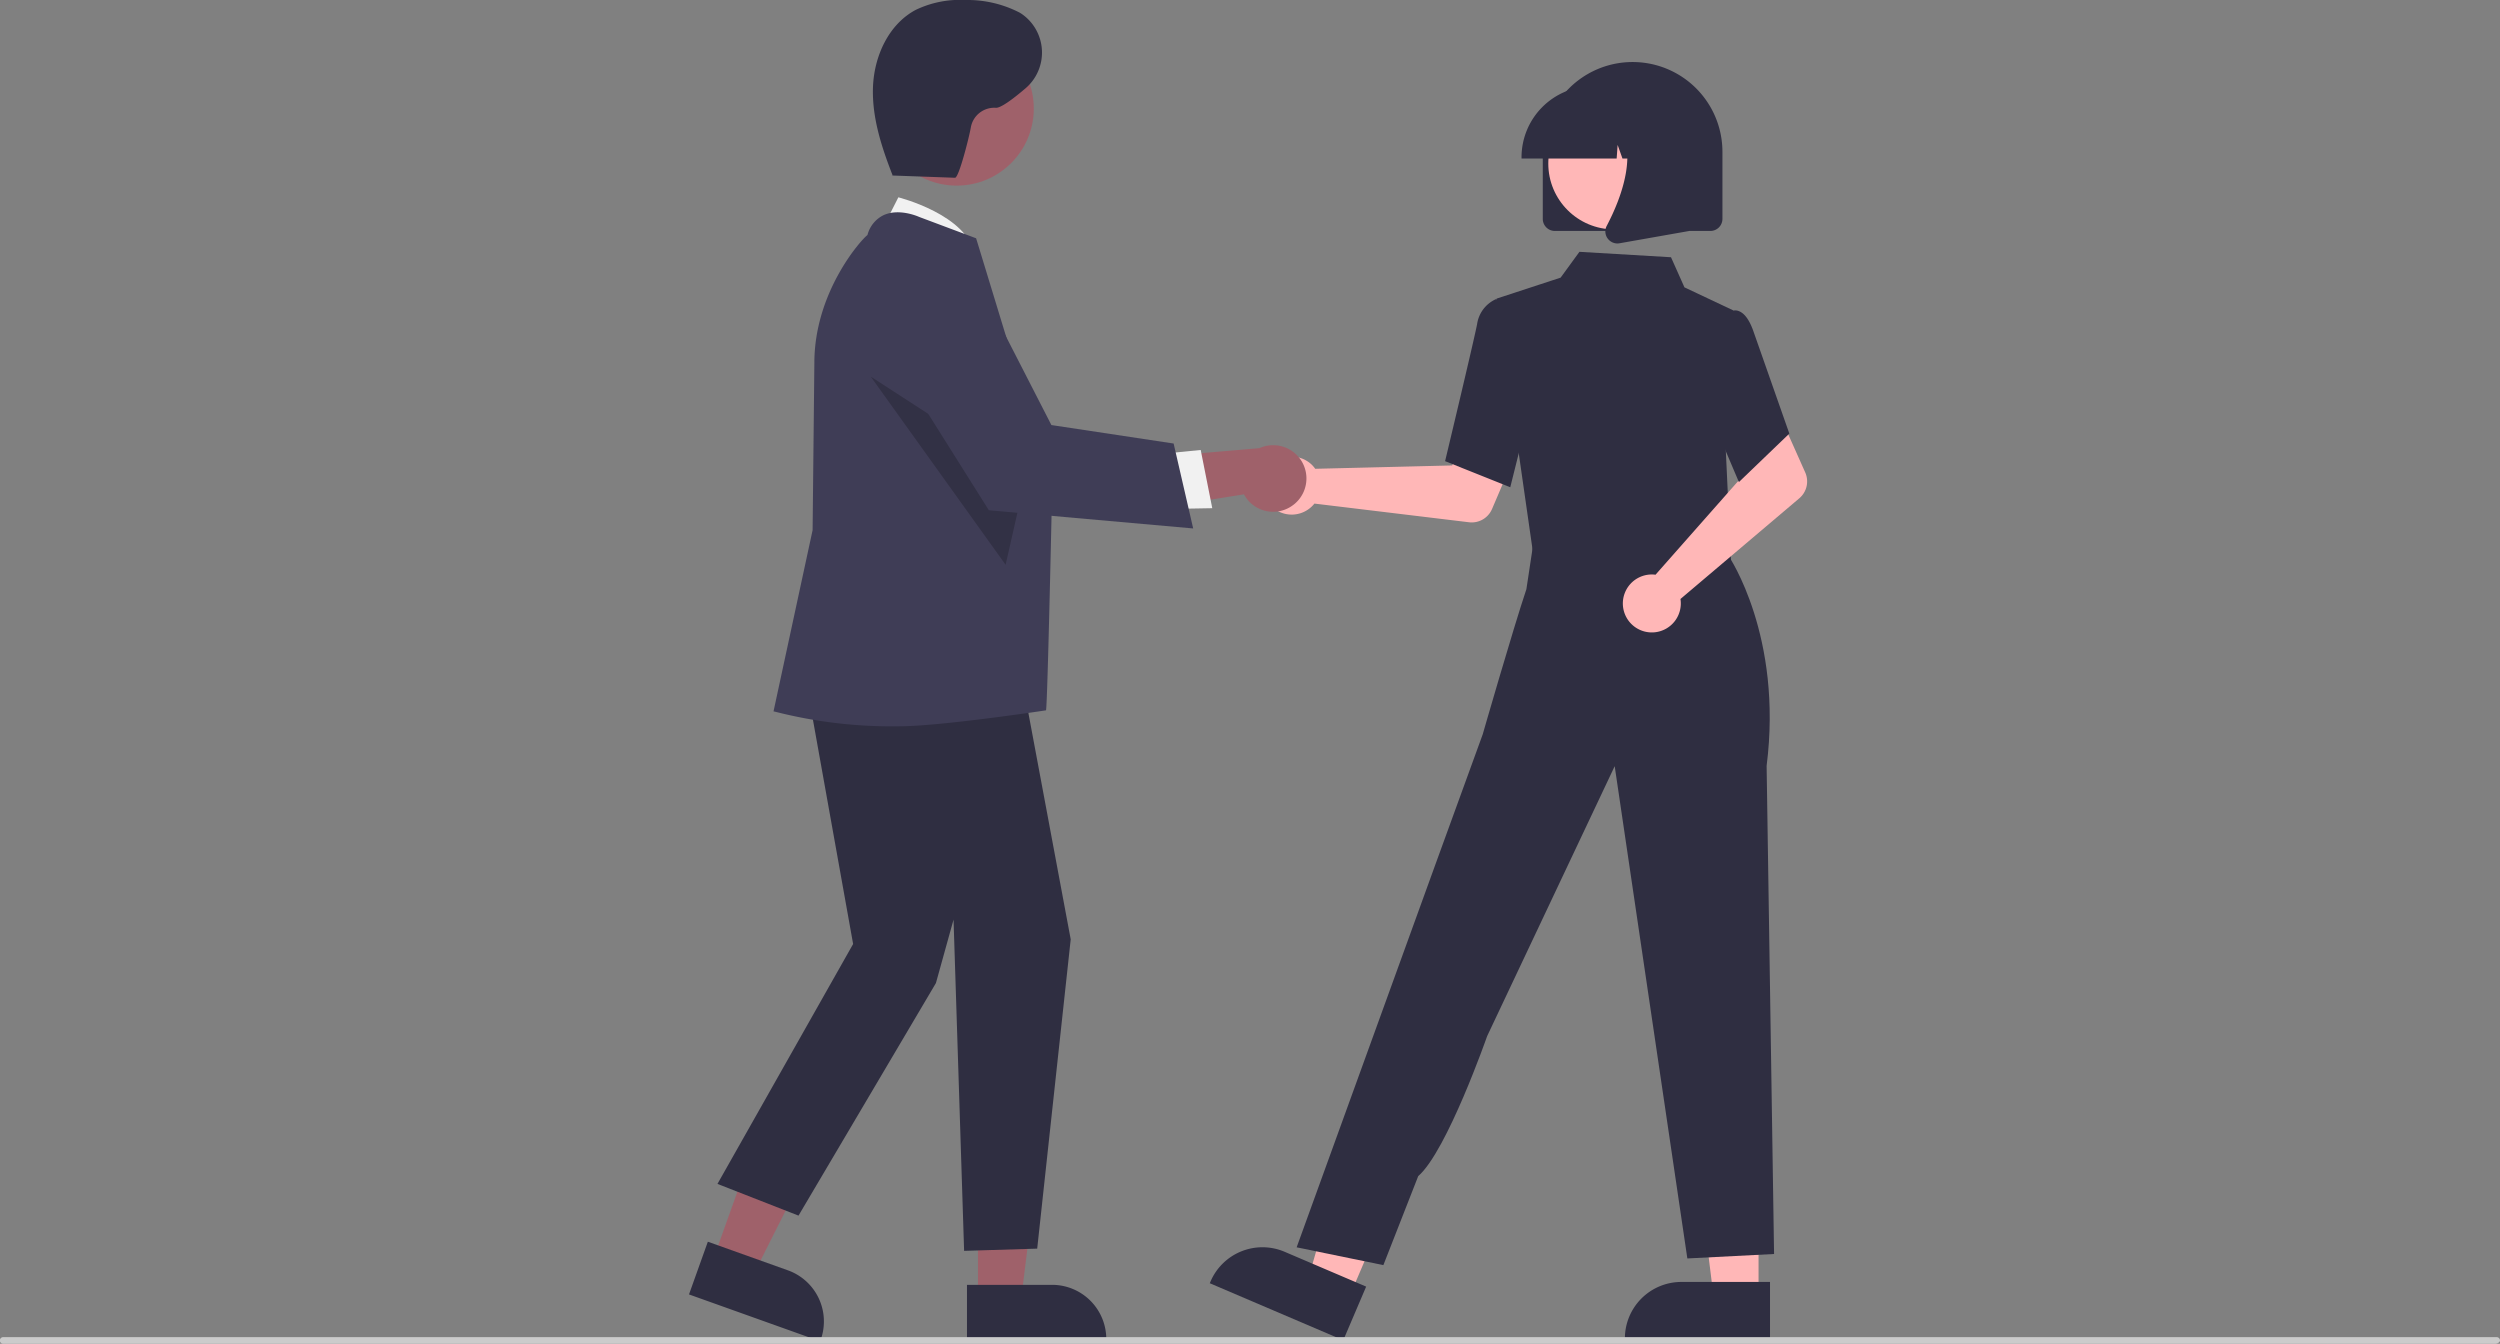 <svg xmlns="http://www.w3.org/2000/svg" width="412.239" height="221.592"
    viewBox="0 0 412.239 221.592">
  <rect x="0" y="0" width="412.239" height="221.592" fill="#808080" stroke="none"/>
  <g id="Group_30" data-name="Group 30" transform="translate(-8 -198.021)">
    <path id="Path_31" data-name="Path 31"
        d="M611.967,544.635a4.79,4.79,0,0,1,.482.581l22.573-.552,2.633-4.812,7.782,3.025-3.834,8.972a3.642,3.642,0,0,1-3.786,2.185l-25.5-3.081a4.779,4.779,0,1,1-.346-6.317Z"
        transform="translate(-387.574 -269.893)" fill="#ffb7b7" />
    <path id="Path_32" data-name="Path 32" d="M515.885,684.078h-7.422l-3.531-28.629h10.954Z"
        transform="translate(-217.907 -272.249)" fill="#ffb7b7" />
    <path id="Path_33" data-name="Path 33"
        d="M735.8,801.817H711.87v-.3a9.315,9.315,0,0,1,9.314-9.315H735.8Z"
        transform="translate(-435.932 -382.794)" fill="#2f2e41" />
    <path id="Path_34" data-name="Path 34" d="M397.266,682.159l-6.825-2.916,8-27.714,10.073,4.3Z"
        transform="translate(-166.684 -270.495)" fill="#ffb7b7" />
    <path id="Path_35" data-name="Path 35"
        d="M610.01,797.186,588,787.784l.119-.278a9.316,9.316,0,0,1,12.225-4.907h0l13.442,5.742Z"
        transform="translate(-380.513 -378.163)" fill="#2f2e41" />
    <path id="Path_36" data-name="Path 36"
        d="M459.033,469.533l-.537,8.7,15.689,1.679,16.416,1.757-4.832-13.206Z"
        transform="translate(-197.132 -188.589)" fill="#ffb7b7" />
    <path id="Path_37" data-name="Path 37"
        d="M679.668,535.024l-6.095-42.488,10.564-3.462,3.1-4.255,15.1.893,2.217,4.965,8.051,3.8-1.237,22.978.9,19.222Z"
        transform="translate(-418.797 -245.272)" fill="#2f2e41" />
    <path id="Path_38" data-name="Path 38"
        d="M668.962,529.959l-10.745-4.3.046-.191c.046-.193,4.619-19.3,5.227-22.375a5.354,5.354,0,0,1,3.042-4.12l.072-.026,4.252,1.294,1.867,14.674Z"
        transform="translate(-411.927 -251.593)" fill="#2f2e41" />
    <path id="Path_39" data-name="Path 39"
        d="M628.216,689.688l-14.3-2.934,22.861-63.081,7.824-21.516s4.963-17.251,7.2-23.928l1.353-8.958,32.03,3.545s8.946,13.138,6.228,34.552l1.229,80.486-14.3.734-11.98-81.174-21.027,44.5S638.7,670.9,633.961,675.017Z"
        transform="translate(-392.105 -283.055)" fill="#2f2e41" />
    <path id="Path_40" data-name="Path 40"
        d="M715.892,560.254a4.786,4.786,0,0,1,.754.042l14.942-16.928-1.738-5.2,7.509-3.65,3.972,8.911a3.642,3.642,0,0,1-.972,4.262l-19.6,16.607a4.779,4.779,0,1,1-4.868-4.041Z"
        transform="translate(-435.658 -267.506)" fill="#ffb7b7" />
    <path id="Path_41" data-name="Path 41"
        d="M740.843,530.6l-6.233-14.662,2.431-10.213,2.619-3.309a1.509,1.509,0,0,1,1.212.011c.966.389,1.789,1.581,2.445,3.542l5.842,16.639Z"
        transform="translate(-446.106 -253.09)" fill="#2f2e41" />
    <path id="Path_42" data-name="Path 42"
        d="M687.367,454.045V442.992a14.812,14.812,0,0,1,29.624,0v11.054a1.992,1.992,0,0,1-1.99,1.99H689.357A1.992,1.992,0,0,1,687.367,454.045Z"
        transform="translate(-424.969 -219.931)" fill="#2f2e41" />
    <circle id="Ellipse_1" data-name="Ellipse 1" cx="10.86" cy="10.86" r="10.86"
        transform="translate(263.307 214.128)" fill="#ffb7b7" />
    <path id="Path_43" data-name="Path 43"
        d="M681.026,447.1a11.73,11.73,0,0,1,11.717-11.717h2.211A11.73,11.73,0,0,1,706.671,447.1v.221H702l-1.594-4.462-.319,4.462h-2.415l-.8-2.251-.161,2.251H681.026Z"
        transform="translate(-422.132 -223.153)" fill="#2f2e41" />
    <path id="Path_44" data-name="Path 44"
        d="M706.42,464.471a1.96,1.96,0,0,1-.156-2.081c2.343-4.456,5.623-12.69,1.269-17.768l-.313-.365h12.64v18.977l-11.482,2.026a2.034,2.034,0,0,1-.352.031,1.981,1.981,0,0,1-1.606-.82Z"
        transform="translate(-433.322 -227.124)" fill="#2f2e41" />
    <path id="Path_45" data-name="Path 45" d="M212.9,674.993l6.707,2.4,12.438-24.732-9.9-3.538Z"
        transform="translate(-87.254 -269.418)" fill="#9f616a" />
    <path id="Path_46" data-name="Path 46"
        d="M432.6,788.891l3.107-8.692,13.21,4.721a8.95,8.95,0,0,1,5.41,11.427l-.1.273Z"
        transform="translate(-310.987 -377.425)" fill="#2f2e41" />
    <path id="Path_47" data-name="Path 47" d="M291.835,685.7h7.123l3.389-27.475H291.834Z"
        transform="translate(-122.567 -273.491)" fill="#9f616a" />
    <path id="Path_48" data-name="Path 48"
        d="M515.548,793.066h14.029a8.94,8.94,0,0,1,8.94,8.94v.29H515.548Z"
        transform="translate(-348.097 -383.181)" fill="#2f2e41" />
    <path id="Path_49" data-name="Path 49" d="M489.459,474.673l3.1-6.121s11.54,2.891,12.59,9.58Z"
        transform="translate(-336.425 -237.994)" fill="#f1f1f1" />
    <path id="Path_50" data-name="Path 50"
        d="M228.038,516.019l8.424,47.012L214.093,602.59l13.363,5.229,22.66-38.347,2.905-10.458,1.743,54.616,12.052-.366,5.525-51-8.863-47.409Z"
        transform="translate(-87.786 -209.348)" fill="#2f2e41" />
    <path id="Path_51" data-name="Path 51"
        d="M478.512,557.776a77.751,77.751,0,0,1-20.41-2.4l-.285-.061,6.446-29.888.29-27.569c0-11.683,7.689-20.3,8.756-21.091a5.026,5.026,0,0,1,2.673-3.285c2.565-1.164,5.7.233,5.831.293l9.407,3.527.044.13c.113.334,12.5,41.01,12.5,41.01s-.75,35.54-1.011,36.7C502.757,555.144,485.388,557.776,478.512,557.776Z"
        transform="translate(-322.268 -239.991)" fill="#3f3d56" />
    <circle id="Ellipse_2" data-name="Ellipse 2" cx="12.714" cy="12.714" r="12.714"
        transform="translate(153.04 203.202)" fill="#9f616a" />
    <path id="Path_52" data-name="Path 52" d="M259.823,432.715l22.244,31.035,3.285-14.493Z"
        transform="translate(-108.245 -172.597)" opacity="0.2" />
    <path id="Path_53" data-name="Path 53"
        d="M590.889,552.314a5.456,5.456,0,0,1-8.192-1.7l-19.146,3.065L567.7,544.5l17.545-1.5a5.486,5.486,0,0,1,5.645,9.319Z"
        transform="translate(-369.574 -271.079)" fill="#9f616a" />
    <path id="Path_54" data-name="Path 54" d="M345.842,455.292l6.879-.675,1.906,9.6-8.656.153Z"
        transform="translate(-146.73 -182.397)" fill="#f1f1f1" />
    <path id="Path_55" data-name="Path 55"
        d="M541.778,533.683l-33.692-3-17.012-27.055-.052-.239a9.314,9.314,0,0,1,17.388-6.237l9.987,19.48,20.155,3.047Z"
        transform="translate(-337.027 -248.522)" fill="#3f3d56" />
    <path id="Path_56" data-name="Path 56"
        d="M490.46,438.606l10.553.379c.643.023,2.389-6.919,2.618-8.359a3.931,3.931,0,0,1,4.1-3.18c.79.075,2.782-1.4,4.837-3.149a7.751,7.751,0,0,0-.587-12.352q-.176-.115-.345-.21a18.779,18.779,0,0,0-8.967-2.061,16.768,16.768,0,0,0-8.173,1.648c-4.437,2.384-6.8,7.593-7.006,12.626s1.406,9.953,3.237,14.646"
        transform="translate(-335.536 -211.651)" fill="#2f2e41" />
    <path id="Path_57" data-name="Path 57"
        d="M638.466,809.777H227.553a.553.553,0,1,1,0-1.105H638.686a.553.553,0,0,1,.553.553C639.239,809.53,638.772,809.777,638.466,809.777Z"
        transform="translate(-219 -390.164)" fill="#cbcbcb" />
  </g>
</svg>
